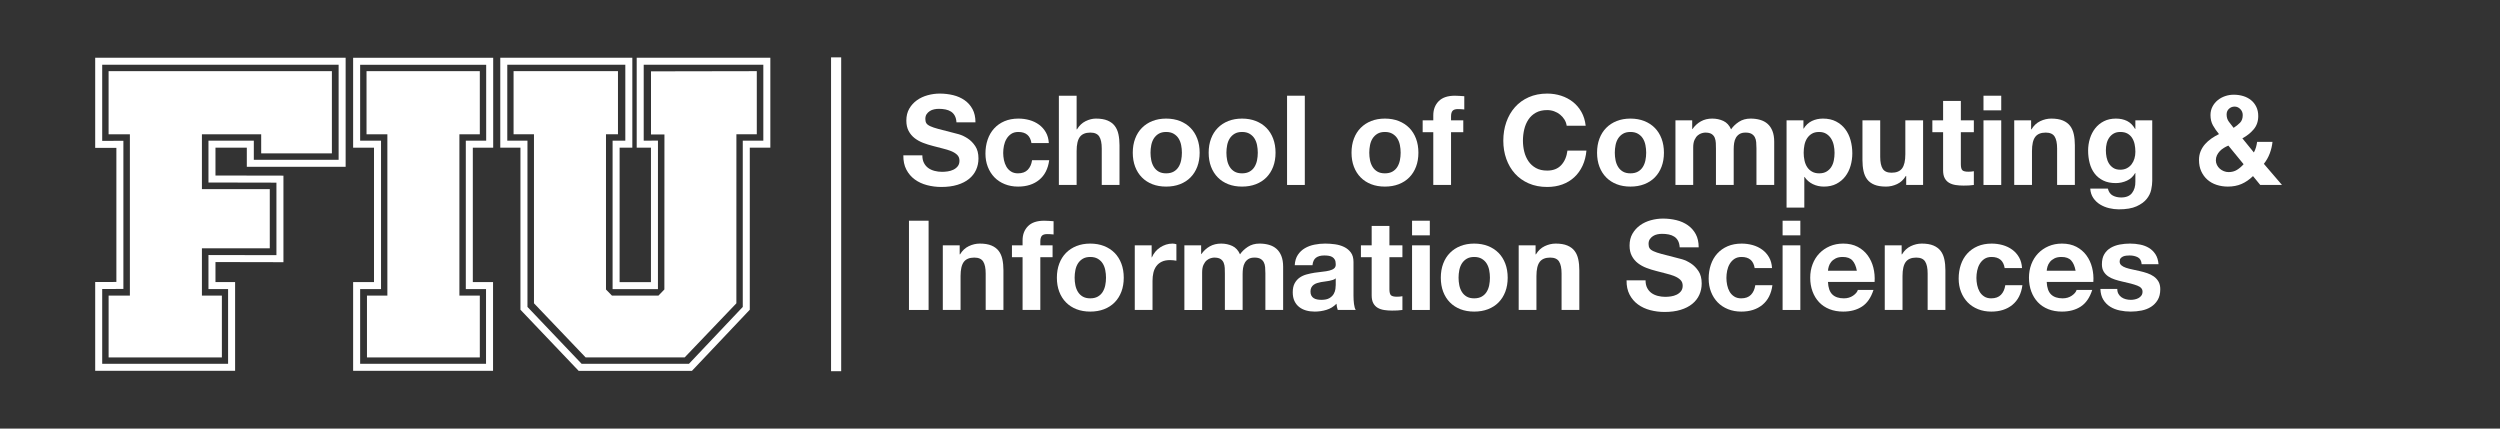 <?xml version="1.0" encoding="utf-8"?>
<!-- Generator: Adobe Illustrator 19.1.1, SVG Export Plug-In . SVG Version: 6.00 Build 0)  -->
<svg version="1.0" id="Layer_1" xmlns="http://www.w3.org/2000/svg" xmlns:xlink="http://www.w3.org/1999/xlink" x="0px" y="0px"
	 viewBox="0 0 560 96" style="enable-background:new 0 0 560 96;" xml:space="preserve">
<rect x="0" y="0" width="560" height="96" fill="#333333" stroke="none"/>
<style type="text/css">
	.st0{fill:#FFFFFF;}
</style>
<polygon class="st0" points="186.155,83.15 186.155,12.85 188.426,12.85 188.426,83.15 186.155,83.15 "/>
<polygon class="st0" points="24.325,30.082 29.094,30.082 29.094,66.215 24.329,66.215 24.329,80.064 49.7,80.064 49.7,66.215 
	45.229,66.215 45.229,55.619 60.43,55.619 60.43,42.365 45.229,42.365 45.229,30.082 58.507,30.082 58.507,34.355 74.343,34.355 
	74.343,15.938 24.325,15.938 "/>
<polygon class="st0" points="107.477,15.938 82.102,15.938 82.102,30.082 86.772,30.082 86.772,66.215 82.202,66.215 82.202,80.064 
	107.477,80.064 107.477,66.215 102.905,66.215 102.905,30.082 107.477,30.082 "/>
<polygon class="st0" points="145.823,30.125 148.835,30.125 148.819,64.85 148.813,64.844 147.487,66.221 147.483,66.215 
	137.077,66.215 135.741,64.848 135.741,30.082 138.426,30.082 138.426,15.938 115.04,15.938 115.04,30.082 119.61,30.082 
	119.612,67.939 131.184,80.064 153.36,80.064 164.948,67.939 164.954,30.082 169.522,30.082 169.522,15.938 145.823,15.981 "/>
<g>
	<path class="st0" d="M52.663,83.064h-31.34V63.174l4.746-0.016V33.117l-4.746,0.002V12.936h56.1v24.433H55.286v-4.293h-7.02v6.238
		l15.225,0.029V58.73l-15.225-0.031v4.484h4.397V83.064z M22.893,81.494h28.199v-16.74h-4.396v-7.627l15.225,0.029V40.912
		l-15.225-0.031v-9.375h10.16v4.293h18.996V14.506H22.893v17.043l4.746-0.004v33.178l-4.746,0.016V81.494z"/>
</g>
<g>
	<path class="st0" d="M110.442,83.061h-31.34V63.186h4.676V33.082h-4.676V12.941h31.373v20.141h-4.564v30.104h4.531V83.061z
		 M80.673,81.49h28.199V64.756h-4.531V31.512h4.564v-17H80.673v17h4.676v33.244h-4.676V81.49z"/>
</g>
<g>
	<path class="st0" d="M154.997,83.068h-25.381l-13.035-13.689V33.073h-4.519V12.933h29.58v20.144h-2.85v30.115h7.018l0.004-30.119
		l-3.193,0.006V12.936l29.936-0.003v20.141h-4.605v36.304L154.997,83.068z M130.29,81.498h24.031l12.059-12.746V31.503h4.605v-17
		l-26.795,0.003v17l3.193-0.006l-0.004,33.262h-10.158V31.506h2.85V14.503h-26.439v17h4.52V68.75L130.29,81.498z"/>
</g>
<g>
	<path class="st0" d="M206.969,36.503c0.242,0.467,0.564,0.845,0.966,1.134c0.401,0.29,0.873,0.504,1.414,0.644
		s1.101,0.21,1.68,0.21c0.392,0,0.812-0.032,1.26-0.098c0.448-0.065,0.868-0.191,1.26-0.378c0.392-0.187,0.718-0.443,0.98-0.77
		c0.261-0.326,0.392-0.742,0.392-1.246c0-0.541-0.173-0.98-0.518-1.316c-0.346-0.336-0.798-0.616-1.358-0.84
		s-1.195-0.42-1.904-0.588c-0.709-0.168-1.428-0.354-2.156-0.56c-0.747-0.187-1.475-0.416-2.184-0.686
		c-0.709-0.271-1.344-0.621-1.904-1.05c-0.56-0.429-1.013-0.966-1.358-1.61s-0.518-1.423-0.518-2.338
		c0-1.026,0.219-1.918,0.658-2.674c0.438-0.756,1.012-1.386,1.722-1.89c0.709-0.504,1.512-0.877,2.408-1.12
		c0.896-0.242,1.792-0.364,2.688-0.364c1.045,0,2.048,0.117,3.01,0.35c0.961,0.234,1.815,0.612,2.562,1.134
		c0.746,0.522,1.339,1.19,1.778,2.002c0.438,0.812,0.658,1.797,0.658,2.954h-4.256c-0.038-0.597-0.164-1.092-0.378-1.484
		c-0.215-0.392-0.5-0.7-0.854-0.924s-0.761-0.382-1.218-0.476c-0.458-0.093-0.957-0.14-1.498-0.14c-0.355,0-0.709,0.038-1.064,0.112
		c-0.355,0.075-0.677,0.206-0.966,0.392c-0.29,0.187-0.528,0.42-0.714,0.7c-0.187,0.28-0.28,0.635-0.28,1.064
		c0,0.392,0.074,0.71,0.224,0.952c0.149,0.243,0.443,0.467,0.882,0.672c0.438,0.206,1.045,0.411,1.82,0.616
		c0.774,0.206,1.787,0.467,3.038,0.784c0.373,0.075,0.891,0.21,1.554,0.406c0.662,0.196,1.32,0.509,1.974,0.938
		c0.653,0.43,1.218,1.003,1.694,1.722s0.714,1.638,0.714,2.758c0,0.915-0.178,1.764-0.532,2.548
		c-0.354,0.784-0.882,1.461-1.582,2.03c-0.7,0.569-1.568,1.013-2.604,1.33c-1.036,0.317-2.236,0.476-3.598,0.476
		c-1.102,0-2.17-0.136-3.206-0.406s-1.951-0.695-2.744-1.274s-1.423-1.316-1.89-2.212c-0.467-0.896-0.691-1.96-0.672-3.192h4.256
		C206.605,35.468,206.726,36.037,206.969,36.503z"/>
	<path class="st0" d="M228.105,29.56c-0.635,0-1.167,0.145-1.596,0.434c-0.43,0.29-0.78,0.663-1.05,1.12
		c-0.271,0.458-0.462,0.961-0.574,1.512c-0.112,0.551-0.168,1.097-0.168,1.638c0,0.523,0.056,1.055,0.168,1.596
		s0.294,1.031,0.546,1.47c0.252,0.439,0.592,0.798,1.022,1.078c0.429,0.28,0.952,0.42,1.568,0.42c0.952,0,1.684-0.266,2.198-0.798
		c0.513-0.532,0.835-1.246,0.966-2.142h3.836c-0.262,1.923-1.008,3.388-2.24,4.396s-2.81,1.512-4.732,1.512
		c-1.083,0-2.077-0.182-2.982-0.546c-0.906-0.364-1.676-0.872-2.31-1.526c-0.635-0.653-1.13-1.432-1.484-2.338
		c-0.355-0.905-0.532-1.899-0.532-2.982c0-1.12,0.163-2.161,0.49-3.122c0.326-0.961,0.807-1.792,1.442-2.492
		c0.634-0.7,1.409-1.246,2.324-1.638c0.915-0.392,1.96-0.588,3.136-0.588c0.858,0,1.684,0.112,2.478,0.336
		c0.793,0.224,1.502,0.565,2.128,1.022c0.625,0.458,1.134,1.026,1.526,1.708c0.392,0.681,0.616,1.489,0.672,2.422h-3.892
		C230.783,30.391,229.803,29.56,228.105,29.56z"/>
	<path class="st0" d="M241.164,21.439v7.532h0.084c0.504-0.84,1.148-1.451,1.932-1.834c0.784-0.382,1.549-0.574,2.296-0.574
		c1.064,0,1.937,0.145,2.618,0.434c0.681,0.29,1.218,0.691,1.61,1.204c0.392,0.514,0.667,1.139,0.826,1.876
		c0.158,0.738,0.238,1.554,0.238,2.45v8.904h-3.976v-8.176c0-1.195-0.187-2.086-0.56-2.674c-0.374-0.588-1.036-0.882-1.988-0.882
		c-1.083,0-1.867,0.322-2.352,0.966s-0.728,1.704-0.728,3.178v7.588h-3.976V21.439H241.164z"/>
	<path class="st0" d="M254.273,31.058c0.354-0.942,0.857-1.745,1.512-2.408c0.652-0.662,1.437-1.176,2.352-1.54
		c0.914-0.364,1.941-0.546,3.08-0.546s2.17,0.182,3.094,0.546c0.924,0.364,1.713,0.877,2.367,1.54
		c0.652,0.663,1.156,1.466,1.512,2.408c0.354,0.943,0.531,1.993,0.531,3.15c0,1.158-0.178,2.203-0.531,3.136
		c-0.355,0.934-0.859,1.731-1.512,2.394c-0.654,0.663-1.443,1.171-2.367,1.526s-1.955,0.532-3.094,0.532s-2.166-0.177-3.08-0.532
		s-1.699-0.863-2.352-1.526c-0.654-0.663-1.158-1.46-1.512-2.394c-0.355-0.933-0.532-1.979-0.532-3.136
		C253.74,33.05,253.918,32,254.273,31.058z M257.884,35.902c0.113,0.551,0.303,1.045,0.574,1.484s0.631,0.789,1.078,1.05
		c0.447,0.262,1.008,0.392,1.68,0.392s1.236-0.13,1.695-0.392c0.457-0.261,0.82-0.611,1.092-1.05
		c0.27-0.438,0.461-0.933,0.574-1.484c0.111-0.551,0.168-1.115,0.168-1.694c0-0.578-0.057-1.148-0.168-1.708
		c-0.113-0.56-0.305-1.054-0.574-1.484c-0.271-0.429-0.635-0.779-1.092-1.05c-0.459-0.271-1.023-0.406-1.695-0.406
		s-1.232,0.136-1.68,0.406s-0.807,0.621-1.078,1.05c-0.271,0.43-0.461,0.924-0.574,1.484c-0.111,0.56-0.168,1.13-0.168,1.708
		C257.716,34.787,257.773,35.351,257.884,35.902z"/>
	<path class="st0" d="M271.273,31.058c0.354-0.942,0.858-1.745,1.513-2.408c0.652-0.662,1.437-1.176,2.352-1.54
		c0.914-0.364,1.941-0.546,3.08-0.546s2.17,0.182,3.094,0.546c0.924,0.364,1.713,0.877,2.366,1.54
		c0.653,0.663,1.157,1.466,1.512,2.408c0.354,0.943,0.532,1.993,0.532,3.15c0,1.158-0.178,2.203-0.532,3.136
		c-0.354,0.934-0.858,1.731-1.512,2.394s-1.442,1.171-2.366,1.526s-1.955,0.532-3.094,0.532s-2.166-0.177-3.08-0.532
		c-0.915-0.354-1.699-0.863-2.352-1.526c-0.654-0.663-1.158-1.46-1.513-2.394c-0.354-0.933-0.531-1.979-0.531-3.136
		C270.741,33.05,270.918,32,271.273,31.058z M274.885,35.902c0.112,0.551,0.303,1.045,0.574,1.484
		c0.271,0.438,0.63,0.789,1.078,1.05c0.447,0.262,1.008,0.392,1.68,0.392s1.236-0.13,1.694-0.392
		c0.457-0.261,0.821-0.611,1.092-1.05s0.462-0.933,0.574-1.484c0.111-0.551,0.168-1.115,0.168-1.694
		c0-0.578-0.057-1.148-0.168-1.708c-0.112-0.56-0.304-1.054-0.574-1.484c-0.271-0.429-0.635-0.779-1.092-1.05
		c-0.458-0.271-1.022-0.406-1.694-0.406s-1.232,0.136-1.68,0.406c-0.448,0.271-0.808,0.621-1.078,1.05
		c-0.271,0.43-0.462,0.924-0.574,1.484c-0.112,0.56-0.168,1.13-0.168,1.708C274.717,34.787,274.773,35.351,274.885,35.902z"/>
	<path class="st0" d="M292.277,21.439v19.992h-3.976V21.439H292.277z"/>
	<path class="st0" d="M303.273,31.058c0.354-0.942,0.858-1.745,1.513-2.408c0.652-0.662,1.437-1.176,2.352-1.54
		c0.914-0.364,1.941-0.546,3.08-0.546s2.17,0.182,3.094,0.546c0.924,0.364,1.713,0.877,2.366,1.54
		c0.653,0.663,1.157,1.466,1.512,2.408c0.354,0.943,0.532,1.993,0.532,3.15c0,1.158-0.178,2.203-0.532,3.136
		c-0.354,0.934-0.858,1.731-1.512,2.394s-1.442,1.171-2.366,1.526s-1.955,0.532-3.094,0.532s-2.166-0.177-3.08-0.532
		c-0.915-0.354-1.699-0.863-2.352-1.526c-0.654-0.663-1.158-1.46-1.513-2.394c-0.354-0.933-0.531-1.979-0.531-3.136
		C302.741,33.05,302.918,32,303.273,31.058z M306.885,35.902c0.112,0.551,0.303,1.045,0.574,1.484
		c0.271,0.438,0.63,0.789,1.078,1.05c0.447,0.262,1.008,0.392,1.68,0.392s1.236-0.13,1.694-0.392
		c0.457-0.261,0.821-0.611,1.092-1.05s0.462-0.933,0.574-1.484c0.111-0.551,0.168-1.115,0.168-1.694
		c0-0.578-0.057-1.148-0.168-1.708c-0.112-0.56-0.304-1.054-0.574-1.484c-0.271-0.429-0.635-0.779-1.092-1.05
		c-0.458-0.271-1.022-0.406-1.694-0.406s-1.232,0.136-1.68,0.406c-0.448,0.271-0.808,0.621-1.078,1.05
		c-0.271,0.43-0.462,0.924-0.574,1.484c-0.112,0.56-0.168,1.13-0.168,1.708C306.717,34.787,306.773,35.351,306.885,35.902z"/>
	<path class="st0" d="M318.677,29.616v-2.66h2.38v-1.12c0-1.288,0.401-2.342,1.204-3.164s2.016-1.232,3.64-1.232
		c0.354,0,0.71,0.014,1.064,0.042c0.354,0.028,0.7,0.052,1.036,0.07v2.968c-0.467-0.056-0.952-0.084-1.456-0.084
		c-0.542,0-0.929,0.126-1.162,0.378s-0.35,0.677-0.35,1.274v0.868h2.743v2.66h-2.743v11.816h-3.977V29.616H318.677z"/>
	<path class="st0" d="M350.433,26.773c-0.262-0.42-0.588-0.788-0.979-1.106c-0.393-0.317-0.836-0.564-1.33-0.742
		c-0.495-0.177-1.013-0.266-1.555-0.266c-0.989,0-1.829,0.191-2.52,0.574c-0.69,0.383-1.251,0.896-1.68,1.54
		c-0.43,0.644-0.742,1.377-0.938,2.198c-0.196,0.822-0.294,1.671-0.294,2.548c0,0.84,0.098,1.657,0.294,2.45
		s0.509,1.507,0.938,2.142c0.429,0.635,0.989,1.144,1.68,1.526c0.69,0.383,1.53,0.574,2.52,0.574c1.345,0,2.395-0.41,3.15-1.232
		c0.756-0.821,1.218-1.904,1.386-3.248h4.256c-0.111,1.251-0.401,2.38-0.867,3.388c-0.467,1.008-1.083,1.867-1.849,2.576
		s-1.661,1.25-2.688,1.624c-1.027,0.373-2.156,0.56-3.389,0.56c-1.53,0-2.907-0.266-4.13-0.798
		c-1.223-0.532-2.254-1.264-3.094-2.198c-0.84-0.933-1.484-2.03-1.932-3.29c-0.448-1.26-0.672-2.618-0.672-4.074
		c0-1.493,0.224-2.879,0.672-4.158c0.447-1.278,1.092-2.394,1.932-3.346s1.871-1.698,3.094-2.24s2.6-0.812,4.13-0.812
		c1.102,0,2.143,0.159,3.122,0.476c0.98,0.318,1.857,0.78,2.633,1.386c0.773,0.607,1.413,1.358,1.918,2.254
		c0.504,0.896,0.82,1.923,0.951,3.08h-4.256C350.863,27.656,350.695,27.194,350.433,26.773z"/>
	<path class="st0" d="M358.273,31.058c0.354-0.942,0.858-1.745,1.513-2.408c0.652-0.662,1.437-1.176,2.352-1.54
		c0.914-0.364,1.941-0.546,3.08-0.546s2.17,0.182,3.094,0.546c0.924,0.364,1.713,0.877,2.366,1.54
		c0.653,0.663,1.157,1.466,1.512,2.408c0.354,0.943,0.532,1.993,0.532,3.15c0,1.158-0.178,2.203-0.532,3.136
		c-0.354,0.934-0.858,1.731-1.512,2.394s-1.442,1.171-2.366,1.526s-1.955,0.532-3.094,0.532s-2.166-0.177-3.08-0.532
		c-0.915-0.354-1.699-0.863-2.352-1.526c-0.654-0.663-1.158-1.46-1.513-2.394c-0.354-0.933-0.531-1.979-0.531-3.136
		C357.741,33.05,357.918,32,358.273,31.058z M361.885,35.902c0.112,0.551,0.303,1.045,0.574,1.484
		c0.271,0.438,0.63,0.789,1.078,1.05c0.447,0.262,1.008,0.392,1.68,0.392s1.236-0.13,1.694-0.392
		c0.457-0.261,0.821-0.611,1.092-1.05s0.462-0.933,0.574-1.484c0.111-0.551,0.168-1.115,0.168-1.694
		c0-0.578-0.057-1.148-0.168-1.708c-0.112-0.56-0.304-1.054-0.574-1.484c-0.271-0.429-0.635-0.779-1.092-1.05
		c-0.458-0.271-1.022-0.406-1.694-0.406s-1.232,0.136-1.68,0.406c-0.448,0.271-0.808,0.621-1.078,1.05
		c-0.271,0.43-0.462,0.924-0.574,1.484c-0.112,0.56-0.168,1.13-0.168,1.708C361.717,34.787,361.773,35.351,361.885,35.902z"/>
	<path class="st0" d="M379.053,26.956v1.96h0.056c0.522-0.746,1.152-1.325,1.891-1.736c0.737-0.411,1.582-0.616,2.534-0.616
		c0.914,0,1.75,0.178,2.506,0.532c0.756,0.355,1.33,0.98,1.722,1.876c0.43-0.634,1.013-1.194,1.75-1.68
		c0.737-0.485,1.61-0.728,2.618-0.728c0.765,0,1.475,0.094,2.128,0.28s1.213,0.485,1.68,0.896s0.831,0.948,1.092,1.61
		c0.262,0.663,0.393,1.461,0.393,2.394v9.688h-3.977v-8.204c0-0.485-0.019-0.942-0.056-1.372c-0.037-0.429-0.14-0.802-0.308-1.12
		s-0.416-0.569-0.742-0.756c-0.327-0.186-0.771-0.28-1.33-0.28s-1.013,0.107-1.358,0.322c-0.346,0.215-0.615,0.495-0.812,0.84
		s-0.327,0.737-0.393,1.176c-0.065,0.439-0.098,0.882-0.098,1.33v8.064h-3.976v-8.12c0-0.429-0.01-0.854-0.028-1.274
		c-0.019-0.42-0.098-0.807-0.238-1.162c-0.14-0.354-0.373-0.639-0.699-0.854c-0.327-0.214-0.808-0.322-1.442-0.322
		c-0.187,0-0.435,0.042-0.742,0.126s-0.606,0.243-0.896,0.476c-0.29,0.233-0.537,0.569-0.742,1.008
		c-0.206,0.439-0.309,1.013-0.309,1.722v8.4h-3.976V26.956H379.053z"/>
	<path class="st0" d="M403.969,26.956v1.848h0.056c0.485-0.784,1.102-1.353,1.849-1.708c0.746-0.354,1.567-0.532,2.464-0.532
		c1.139,0,2.118,0.215,2.939,0.644c0.821,0.43,1.503,0.999,2.044,1.708c0.542,0.71,0.942,1.536,1.204,2.478
		c0.262,0.943,0.393,1.928,0.393,2.954c0,0.971-0.131,1.904-0.393,2.8s-0.657,1.69-1.189,2.38s-1.195,1.241-1.988,1.652
		c-0.794,0.41-1.722,0.616-2.786,0.616c-0.896,0-1.722-0.182-2.478-0.546c-0.756-0.364-1.377-0.9-1.862-1.61h-0.056v6.86h-3.977
		V26.956H403.969z M409.135,38.436c0.438-0.261,0.793-0.602,1.064-1.022c0.27-0.42,0.462-0.91,0.573-1.47
		c0.112-0.56,0.168-1.129,0.168-1.708s-0.061-1.148-0.182-1.708c-0.122-0.56-0.322-1.06-0.602-1.498
		c-0.28-0.438-0.64-0.793-1.078-1.064c-0.439-0.271-0.976-0.406-1.61-0.406c-0.653,0-1.199,0.136-1.638,0.406
		c-0.439,0.271-0.794,0.621-1.064,1.05c-0.271,0.43-0.462,0.924-0.574,1.484c-0.111,0.56-0.168,1.139-0.168,1.736
		c0,0.579,0.061,1.148,0.183,1.708c0.121,0.56,0.317,1.05,0.588,1.47s0.63,0.761,1.078,1.022c0.447,0.262,0.989,0.392,1.624,0.392
		C408.151,38.828,408.697,38.697,409.135,38.436z"/>
	<path class="st0" d="M426.989,41.432v-2.016h-0.084c-0.504,0.84-1.157,1.447-1.96,1.82c-0.803,0.373-1.624,0.56-2.464,0.56
		c-1.063,0-1.937-0.14-2.618-0.42c-0.682-0.28-1.218-0.676-1.609-1.19c-0.393-0.513-0.668-1.138-0.826-1.876
		c-0.159-0.737-0.238-1.554-0.238-2.45v-8.904h3.977v8.176c0,1.195,0.187,2.086,0.56,2.674s1.036,0.882,1.988,0.882
		c1.082,0,1.866-0.322,2.352-0.966s0.729-1.703,0.729-3.178v-7.588h3.976v14.476H426.989z"/>
	<path class="st0" d="M442.141,26.956v2.66h-2.912v7.168c0,0.672,0.112,1.12,0.336,1.344c0.225,0.224,0.672,0.336,1.345,0.336
		c0.224,0,0.438-0.009,0.644-0.028c0.205-0.018,0.401-0.046,0.588-0.084v3.08c-0.336,0.056-0.71,0.093-1.12,0.112
		s-0.812,0.028-1.204,0.028c-0.615,0-1.199-0.042-1.75-0.126s-1.036-0.248-1.456-0.49c-0.42-0.242-0.751-0.588-0.993-1.036
		c-0.243-0.448-0.364-1.036-0.364-1.764v-8.54h-2.408v-2.66h2.408v-4.34h3.976v4.34H442.141z"/>
	<path class="st0" d="M444.301,24.716v-3.276h3.976v3.276H444.301z M448.277,26.956v14.476h-3.976V26.956H448.277z"/>
	<path class="st0" d="M454.969,26.956v2.016h0.084c0.504-0.84,1.157-1.451,1.96-1.834c0.803-0.382,1.624-0.574,2.464-0.574
		c1.064,0,1.937,0.145,2.618,0.434c0.682,0.29,1.218,0.691,1.61,1.204c0.392,0.514,0.667,1.139,0.825,1.876
		c0.159,0.738,0.238,1.554,0.238,2.45v8.904h-3.976v-8.176c0-1.195-0.188-2.086-0.561-2.674s-1.036-0.882-1.987-0.882
		c-1.083,0-1.867,0.322-2.353,0.966s-0.728,1.704-0.728,3.178v7.588h-3.977V26.956H454.969z"/>
	<path class="st0" d="M481.867,42.496c-0.159,0.747-0.5,1.442-1.022,2.086c-0.522,0.644-1.278,1.189-2.268,1.638
		c-0.99,0.448-2.315,0.672-3.977,0.672c-0.709,0-1.433-0.089-2.17-0.266c-0.737-0.178-1.409-0.453-2.016-0.826
		c-0.607-0.374-1.111-0.854-1.513-1.442s-0.63-1.293-0.686-2.114h3.948c0.187,0.747,0.55,1.264,1.092,1.554
		c0.541,0.289,1.166,0.434,1.876,0.434c1.12,0,1.937-0.336,2.45-1.008c0.513-0.672,0.76-1.521,0.742-2.548v-1.904h-0.057
		c-0.43,0.766-1.041,1.33-1.834,1.694c-0.793,0.364-1.629,0.546-2.506,0.546c-1.083,0-2.016-0.191-2.8-0.574
		c-0.784-0.382-1.428-0.905-1.933-1.568c-0.504-0.663-0.872-1.437-1.105-2.324c-0.233-0.886-0.35-1.824-0.35-2.814
		c0-0.933,0.135-1.834,0.405-2.702c0.271-0.868,0.667-1.633,1.19-2.296c0.522-0.662,1.171-1.19,1.946-1.582
		c0.774-0.392,1.666-0.588,2.674-0.588c0.952,0,1.787,0.178,2.506,0.532c0.718,0.355,1.32,0.952,1.806,1.792h0.057v-1.932h3.779
		v13.552C482.105,41.086,482.026,41.749,481.867,42.496z M476.421,37.68c0.429-0.224,0.784-0.522,1.063-0.896
		c0.28-0.373,0.49-0.798,0.631-1.274c0.14-0.476,0.21-0.975,0.21-1.498c0-0.597-0.057-1.162-0.168-1.694
		c-0.112-0.532-0.299-1.003-0.561-1.414s-0.606-0.737-1.036-0.98s-0.971-0.364-1.624-0.364c-0.56,0-1.041,0.112-1.441,0.336
		c-0.402,0.224-0.738,0.528-1.009,0.91c-0.271,0.383-0.467,0.822-0.588,1.316c-0.121,0.495-0.182,1.013-0.182,1.554
		c0,0.522,0.051,1.041,0.154,1.554c0.102,0.514,0.279,0.976,0.531,1.386s0.584,0.747,0.994,1.008
		c0.411,0.262,0.924,0.392,1.54,0.392C475.497,38.016,475.991,37.904,476.421,37.68z"/>
	<path class="st0" d="M502.107,41.208c-0.905,0.392-1.928,0.588-3.065,0.588c-0.896,0-1.741-0.13-2.534-0.392
		c-0.794-0.261-1.479-0.648-2.058-1.162c-0.579-0.513-1.036-1.139-1.372-1.876s-0.504-1.582-0.504-2.534
		c0-0.709,0.121-1.358,0.363-1.946s0.574-1.12,0.994-1.596c0.42-0.476,0.9-0.9,1.442-1.274c0.541-0.373,1.101-0.7,1.68-0.98
		c-0.542-0.653-0.994-1.306-1.358-1.96c-0.363-0.653-0.546-1.418-0.546-2.296c0-0.69,0.145-1.316,0.435-1.876
		c0.289-0.56,0.676-1.041,1.162-1.442c0.484-0.401,1.04-0.709,1.666-0.924c0.625-0.214,1.273-0.322,1.945-0.322
		c0.766,0,1.479,0.103,2.143,0.308c0.662,0.206,1.241,0.509,1.735,0.91c0.495,0.402,0.887,0.901,1.177,1.498
		c0.289,0.598,0.434,1.288,0.434,2.072c0,1.176-0.341,2.166-1.021,2.968c-0.682,0.803-1.526,1.475-2.534,2.016l2.576,3.164
		c0.205-0.374,0.363-0.761,0.476-1.162s0.196-0.807,0.252-1.218h3.444c-0.094,0.896-0.299,1.764-0.616,2.604
		c-0.317,0.84-0.756,1.615-1.316,2.324l4.061,4.732h-4.872l-1.624-1.988C503.866,40.228,503.012,40.815,502.107,41.208z
		 M498.117,33.144c-0.337,0.206-0.635,0.448-0.896,0.728c-0.262,0.28-0.472,0.588-0.63,0.924c-0.159,0.336-0.238,0.71-0.238,1.12
		c0,0.355,0.079,0.696,0.238,1.022c0.158,0.327,0.368,0.607,0.63,0.84s0.564,0.42,0.91,0.56c0.345,0.14,0.704,0.21,1.078,0.21
		c0.709,0,1.33-0.164,1.861-0.49c0.532-0.326,1.031-0.751,1.498-1.274l-3.416-4.172C498.798,32.761,498.453,32.938,498.117,33.144z
		 M501.827,24.436c-0.364-0.373-0.789-0.56-1.274-0.56s-0.905,0.164-1.26,0.49c-0.355,0.327-0.532,0.751-0.532,1.274
		c0,0.635,0.168,1.176,0.504,1.624c0.336,0.448,0.69,0.906,1.064,1.372c0.56-0.354,1.04-0.737,1.441-1.148s0.603-0.98,0.603-1.708
		C502.373,25.257,502.191,24.809,501.827,24.436z"/>
	<path class="st0" d="M208.005,49.439v19.992h-4.396V49.439H208.005z"/>
	<path class="st0" d="M214.969,54.956v2.016h0.084c0.504-0.84,1.157-1.451,1.96-1.834c0.802-0.383,1.624-0.574,2.464-0.574
		c1.064,0,1.937,0.145,2.618,0.435c0.681,0.289,1.218,0.69,1.61,1.203c0.392,0.514,0.667,1.14,0.826,1.877
		c0.158,0.737,0.238,1.554,0.238,2.449v8.904h-3.976v-8.176c0-1.194-0.187-2.086-0.56-2.674c-0.374-0.589-1.036-0.883-1.988-0.883
		c-1.083,0-1.867,0.322-2.352,0.967c-0.485,0.644-0.728,1.703-0.728,3.178v7.588h-3.976V54.956H214.969z"/>
	<path class="st0" d="M226.677,57.615v-2.659h2.38v-1.12c0-1.288,0.401-2.343,1.204-3.164c0.802-0.821,2.016-1.232,3.64-1.232
		c0.354,0,0.709,0.015,1.064,0.042c0.354,0.028,0.7,0.052,1.036,0.07v2.968c-0.467-0.056-0.952-0.084-1.456-0.084
		c-0.542,0-0.929,0.126-1.162,0.378c-0.234,0.252-0.35,0.677-0.35,1.274v0.868h2.744v2.659h-2.744v11.816h-3.976V57.615H226.677z"/>
	<path class="st0" d="M237.273,59.058c0.354-0.942,0.858-1.745,1.512-2.408c0.653-0.662,1.438-1.176,2.352-1.54
		c0.915-0.363,1.941-0.546,3.08-0.546c1.138,0,2.17,0.183,3.094,0.546c0.924,0.364,1.712,0.878,2.366,1.54
		c0.653,0.663,1.157,1.466,1.512,2.408c0.354,0.942,0.532,1.993,0.532,3.15s-0.178,2.202-0.532,3.136
		c-0.355,0.934-0.859,1.731-1.512,2.394c-0.654,0.663-1.442,1.172-2.366,1.526c-0.924,0.354-1.956,0.532-3.094,0.532
		c-1.139,0-2.166-0.178-3.08-0.532s-1.699-0.863-2.352-1.526c-0.653-0.662-1.158-1.46-1.512-2.394
		c-0.355-0.934-0.532-1.979-0.532-3.136S236.918,60,237.273,59.058z M240.885,63.901c0.112,0.551,0.303,1.046,0.574,1.484
		c0.27,0.438,0.63,0.789,1.078,1.05c0.448,0.262,1.008,0.393,1.68,0.393s1.236-0.131,1.694-0.393
		c0.458-0.261,0.821-0.611,1.092-1.05c0.27-0.438,0.462-0.934,0.574-1.484c0.112-0.55,0.168-1.115,0.168-1.693
		c0-0.579-0.056-1.148-0.168-1.708c-0.112-0.561-0.304-1.055-0.574-1.484c-0.271-0.429-0.635-0.779-1.092-1.05
		s-1.022-0.406-1.694-0.406s-1.232,0.136-1.68,0.406c-0.448,0.271-0.808,0.621-1.078,1.05c-0.271,0.43-0.462,0.924-0.574,1.484
		c-0.112,0.56-0.168,1.129-0.168,1.708C240.717,62.786,240.773,63.352,240.885,63.901z"/>
	<path class="st0" d="M257.968,54.956v2.688h0.057c0.186-0.448,0.438-0.863,0.756-1.246c0.316-0.382,0.682-0.709,1.092-0.979
		s0.85-0.48,1.316-0.63s0.951-0.225,1.455-0.225c0.262,0,0.551,0.047,0.869,0.141v3.695c-0.188-0.037-0.412-0.069-0.672-0.098
		c-0.262-0.028-0.514-0.042-0.756-0.042c-0.729,0-1.344,0.121-1.85,0.364c-0.504,0.242-0.908,0.573-1.217,0.993
		c-0.309,0.421-0.527,0.91-0.658,1.471c-0.131,0.56-0.195,1.167-0.195,1.819v6.524h-3.977V54.956H257.968z"/>
	<path class="st0" d="M269.053,54.956v1.96h0.056c0.522-0.747,1.152-1.325,1.891-1.736c0.737-0.41,1.582-0.616,2.534-0.616
		c0.914,0,1.75,0.178,2.506,0.532s1.33,0.979,1.722,1.876c0.43-0.635,1.013-1.194,1.75-1.68s1.61-0.729,2.618-0.729
		c0.765,0,1.475,0.094,2.128,0.28s1.213,0.485,1.68,0.896c0.467,0.411,0.831,0.948,1.092,1.61c0.262,0.663,0.393,1.461,0.393,2.394
		v9.688h-3.977v-8.204c0-0.485-0.019-0.942-0.056-1.372c-0.037-0.429-0.14-0.802-0.308-1.12c-0.168-0.317-0.416-0.569-0.742-0.756
		c-0.327-0.187-0.771-0.28-1.33-0.28s-1.013,0.108-1.358,0.322c-0.346,0.215-0.615,0.495-0.812,0.84
		c-0.196,0.346-0.327,0.738-0.393,1.177s-0.098,0.882-0.098,1.329v8.064h-3.976v-8.12c0-0.429-0.01-0.854-0.028-1.273
		c-0.019-0.421-0.098-0.808-0.238-1.162c-0.14-0.354-0.373-0.64-0.699-0.854c-0.327-0.214-0.808-0.322-1.442-0.322
		c-0.187,0-0.435,0.042-0.742,0.126s-0.606,0.243-0.896,0.477c-0.29,0.233-0.537,0.569-0.742,1.008
		c-0.206,0.438-0.309,1.013-0.309,1.722v8.4h-3.976V54.956H269.053z"/>
	<path class="st0" d="M290.721,57.084c0.41-0.616,0.934-1.11,1.568-1.484c0.634-0.373,1.348-0.639,2.142-0.798
		c0.793-0.158,1.591-0.238,2.395-0.238c0.728,0,1.465,0.052,2.212,0.154c0.746,0.103,1.428,0.304,2.044,0.602
		c0.615,0.299,1.12,0.714,1.512,1.246s0.588,1.237,0.588,2.114v7.532c0,0.653,0.037,1.278,0.112,1.876
		c0.074,0.598,0.205,1.045,0.392,1.344h-4.032c-0.074-0.224-0.135-0.452-0.182-0.686s-0.079-0.472-0.098-0.715
		c-0.635,0.654-1.382,1.111-2.24,1.372c-0.858,0.262-1.736,0.393-2.632,0.393c-0.691,0-1.335-0.084-1.933-0.252
		s-1.119-0.43-1.567-0.784s-0.798-0.803-1.05-1.344c-0.252-0.542-0.378-1.186-0.378-1.933c0-0.821,0.144-1.498,0.434-2.029
		c0.289-0.532,0.662-0.957,1.12-1.274c0.457-0.317,0.979-0.556,1.567-0.714c0.589-0.158,1.181-0.284,1.778-0.378
		s1.186-0.168,1.764-0.225c0.579-0.056,1.093-0.14,1.54-0.252c0.448-0.111,0.803-0.274,1.064-0.489
		c0.261-0.215,0.382-0.527,0.364-0.938c0-0.429-0.07-0.77-0.21-1.021c-0.141-0.253-0.327-0.448-0.561-0.589
		c-0.233-0.14-0.504-0.232-0.812-0.279c-0.309-0.047-0.64-0.07-0.994-0.07c-0.784,0-1.4,0.168-1.849,0.504
		c-0.447,0.336-0.709,0.896-0.783,1.68h-3.977C290.077,58.475,290.31,57.699,290.721,57.084z M298.575,62.697
		c-0.252,0.084-0.523,0.154-0.813,0.21c-0.29,0.057-0.593,0.104-0.91,0.141s-0.635,0.084-0.952,0.14
		c-0.299,0.056-0.593,0.131-0.882,0.225c-0.289,0.093-0.541,0.219-0.756,0.378c-0.215,0.158-0.388,0.359-0.518,0.602
		c-0.131,0.243-0.196,0.551-0.196,0.924c0,0.355,0.065,0.654,0.196,0.896c0.13,0.242,0.308,0.434,0.531,0.573
		c0.225,0.141,0.485,0.238,0.784,0.295c0.299,0.056,0.606,0.084,0.924,0.084c0.784,0,1.391-0.131,1.82-0.393
		c0.43-0.261,0.746-0.574,0.952-0.938c0.205-0.364,0.331-0.732,0.378-1.106c0.046-0.373,0.07-0.672,0.07-0.896v-1.484
		C299.037,62.497,298.827,62.613,298.575,62.697z"/>
	<path class="st0" d="M314.141,54.956v2.659h-2.912v7.168c0,0.673,0.112,1.12,0.336,1.345c0.225,0.224,0.672,0.336,1.345,0.336
		c0.224,0,0.438-0.01,0.644-0.028c0.205-0.019,0.401-0.046,0.588-0.084v3.08c-0.336,0.056-0.71,0.093-1.12,0.112
		c-0.41,0.019-0.812,0.027-1.204,0.027c-0.615,0-1.199-0.042-1.75-0.126s-1.036-0.247-1.456-0.489
		c-0.42-0.243-0.751-0.589-0.993-1.036c-0.243-0.448-0.364-1.036-0.364-1.765v-8.54h-2.408v-2.659h2.408v-4.341h3.976v4.341H314.141
		z"/>
	<path class="st0" d="M316.301,52.716v-3.276h3.976v3.276H316.301z M320.277,54.956v14.476h-3.976V54.956H320.277z"/>
	<path class="st0" d="M323.273,59.058c0.354-0.942,0.858-1.745,1.513-2.408c0.652-0.662,1.437-1.176,2.352-1.54
		c0.914-0.363,1.941-0.546,3.08-0.546s2.17,0.183,3.094,0.546c0.924,0.364,1.713,0.878,2.366,1.54
		c0.653,0.663,1.157,1.466,1.512,2.408s0.532,1.993,0.532,3.15s-0.178,2.202-0.532,3.136s-0.858,1.731-1.512,2.394
		c-0.653,0.663-1.442,1.172-2.366,1.526s-1.955,0.532-3.094,0.532s-2.166-0.178-3.08-0.532c-0.915-0.354-1.699-0.863-2.352-1.526
		c-0.654-0.662-1.158-1.46-1.513-2.394s-0.531-1.979-0.531-3.136S322.918,60,323.273,59.058z M326.885,63.901
		c0.112,0.551,0.303,1.046,0.574,1.484c0.271,0.438,0.63,0.789,1.078,1.05c0.447,0.262,1.008,0.393,1.68,0.393
		s1.236-0.131,1.694-0.393c0.457-0.261,0.821-0.611,1.092-1.05s0.462-0.934,0.574-1.484c0.111-0.55,0.168-1.115,0.168-1.693
		c0-0.579-0.057-1.148-0.168-1.708c-0.112-0.561-0.304-1.055-0.574-1.484c-0.271-0.429-0.635-0.779-1.092-1.05
		c-0.458-0.271-1.022-0.406-1.694-0.406s-1.232,0.136-1.68,0.406c-0.448,0.271-0.808,0.621-1.078,1.05
		c-0.271,0.43-0.462,0.924-0.574,1.484c-0.112,0.56-0.168,1.129-0.168,1.708C326.717,62.786,326.773,63.352,326.885,63.901z"/>
	<path class="st0" d="M343.969,54.956v2.016h0.084c0.504-0.84,1.157-1.451,1.96-1.834s1.624-0.574,2.464-0.574
		c1.064,0,1.937,0.145,2.618,0.435c0.682,0.289,1.218,0.69,1.61,1.203c0.392,0.514,0.667,1.14,0.825,1.877
		c0.159,0.737,0.238,1.554,0.238,2.449v8.904h-3.976v-8.176c0-1.194-0.188-2.086-0.561-2.674c-0.373-0.589-1.036-0.883-1.987-0.883
		c-1.083,0-1.867,0.322-2.353,0.967c-0.485,0.644-0.728,1.703-0.728,3.178v7.588h-3.977V54.956H343.969z"/>
	<path class="st0" d="M368.969,64.504c0.242,0.467,0.564,0.845,0.966,1.134c0.401,0.29,0.873,0.504,1.414,0.644
		c0.541,0.141,1.102,0.21,1.68,0.21c0.393,0,0.813-0.032,1.261-0.098c0.447-0.065,0.868-0.191,1.26-0.378s0.719-0.443,0.979-0.77
		c0.262-0.327,0.393-0.742,0.393-1.246c0-0.542-0.173-0.98-0.519-1.316c-0.345-0.336-0.798-0.616-1.357-0.84
		c-0.561-0.224-1.195-0.42-1.904-0.588c-0.71-0.168-1.428-0.354-2.156-0.561c-0.746-0.187-1.475-0.415-2.184-0.686
		c-0.71-0.271-1.344-0.62-1.904-1.05c-0.56-0.43-1.013-0.967-1.357-1.61c-0.346-0.644-0.519-1.423-0.519-2.338
		c0-1.026,0.22-1.918,0.658-2.674s1.013-1.387,1.722-1.891c0.71-0.504,1.513-0.877,2.408-1.119c0.896-0.243,1.792-0.364,2.688-0.364
		c1.045,0,2.048,0.116,3.01,0.35c0.961,0.233,1.815,0.611,2.562,1.134c0.747,0.523,1.34,1.19,1.778,2.002
		c0.438,0.813,0.658,1.797,0.658,2.954h-4.256c-0.038-0.597-0.164-1.092-0.378-1.483c-0.215-0.393-0.5-0.7-0.854-0.924
		c-0.354-0.225-0.761-0.383-1.218-0.477c-0.458-0.093-0.957-0.14-1.498-0.14c-0.354,0-0.71,0.037-1.064,0.111
		c-0.354,0.075-0.677,0.206-0.966,0.393s-0.527,0.42-0.714,0.7c-0.187,0.279-0.28,0.635-0.28,1.063c0,0.393,0.075,0.71,0.225,0.952
		c0.149,0.243,0.443,0.467,0.882,0.672c0.438,0.206,1.045,0.411,1.82,0.616c0.774,0.206,1.787,0.467,3.038,0.784
		c0.373,0.074,0.891,0.21,1.554,0.406c0.662,0.195,1.32,0.509,1.974,0.938c0.653,0.43,1.218,1.004,1.694,1.722
		c0.476,0.719,0.714,1.639,0.714,2.759c0,0.914-0.178,1.764-0.532,2.548s-0.882,1.461-1.582,2.029c-0.7,0.57-1.567,1.014-2.604,1.33
		c-1.036,0.317-2.236,0.477-3.599,0.477c-1.102,0-2.17-0.136-3.206-0.406c-1.035-0.271-1.95-0.695-2.743-1.274
		c-0.794-0.578-1.424-1.315-1.891-2.212c-0.467-0.896-0.69-1.96-0.672-3.191h4.256C368.605,63.468,368.726,64.037,368.969,64.504z"
		/>
	<path class="st0" d="M390.105,57.56c-0.635,0-1.167,0.145-1.596,0.434c-0.43,0.29-0.779,0.663-1.05,1.12
		c-0.271,0.458-0.462,0.962-0.574,1.513s-0.168,1.097-0.168,1.638c0,0.522,0.056,1.055,0.168,1.596
		c0.112,0.542,0.294,1.032,0.546,1.471s0.593,0.798,1.022,1.077c0.429,0.28,0.951,0.421,1.567,0.421
		c0.952,0,1.685-0.267,2.198-0.799c0.514-0.531,0.835-1.246,0.966-2.142h3.836c-0.262,1.923-1.008,3.388-2.24,4.396
		c-1.231,1.009-2.81,1.513-4.731,1.513c-1.083,0-2.077-0.183-2.982-0.546c-0.905-0.364-1.675-0.873-2.31-1.526
		s-1.13-1.433-1.484-2.338s-0.531-1.899-0.531-2.982c0-1.12,0.163-2.16,0.489-3.122c0.327-0.961,0.808-1.792,1.442-2.491
		c0.635-0.7,1.409-1.246,2.324-1.639c0.914-0.392,1.96-0.588,3.136-0.588c0.858,0,1.685,0.112,2.478,0.336
		c0.794,0.225,1.503,0.565,2.128,1.022c0.626,0.457,1.135,1.026,1.526,1.708c0.393,0.682,0.616,1.488,0.672,2.422h-3.892
		C392.783,58.391,391.803,57.56,390.105,57.56z"/>
	<path class="st0" d="M399.301,52.716v-3.276h3.976v3.276H399.301z M403.277,54.956v14.476h-3.976V54.956H403.277z"/>
	<path class="st0" d="M410.445,65.96c0.598,0.578,1.456,0.868,2.576,0.868c0.803,0,1.493-0.201,2.072-0.603
		c0.578-0.401,0.934-0.826,1.064-1.274h3.5c-0.561,1.736-1.419,2.979-2.576,3.725c-1.158,0.747-2.558,1.12-4.2,1.12
		c-1.139,0-2.166-0.183-3.08-0.546c-0.915-0.364-1.689-0.883-2.324-1.555s-1.125-1.474-1.47-2.407
		c-0.346-0.934-0.519-1.96-0.519-3.08c0-1.083,0.178-2.091,0.532-3.024s0.858-1.74,1.513-2.422c0.652-0.682,1.432-1.218,2.338-1.61
		c0.905-0.392,1.908-0.588,3.01-0.588c1.231,0,2.305,0.238,3.22,0.714c0.914,0.477,1.666,1.116,2.254,1.918
		c0.588,0.803,1.013,1.718,1.274,2.744c0.261,1.027,0.354,2.101,0.28,3.22h-10.444C409.521,64.447,409.847,65.381,410.445,65.96z
		 M414.939,58.344c-0.476-0.522-1.199-0.784-2.17-0.784c-0.635,0-1.162,0.107-1.582,0.322s-0.756,0.48-1.008,0.798
		s-0.43,0.653-0.532,1.008s-0.163,0.672-0.182,0.952h6.468C415.746,59.632,415.415,58.866,414.939,58.344z"/>
	<path class="st0" d="M425.969,54.956v2.016h0.084c0.504-0.84,1.157-1.451,1.96-1.834s1.624-0.574,2.464-0.574
		c1.064,0,1.937,0.145,2.618,0.435c0.682,0.289,1.218,0.69,1.61,1.203c0.392,0.514,0.667,1.14,0.825,1.877
		c0.159,0.737,0.238,1.554,0.238,2.449v8.904h-3.976v-8.176c0-1.194-0.188-2.086-0.561-2.674c-0.373-0.589-1.036-0.883-1.987-0.883
		c-1.083,0-1.867,0.322-2.353,0.967c-0.485,0.644-0.728,1.703-0.728,3.178v7.588h-3.977V54.956H425.969z"/>
	<path class="st0" d="M446.105,57.56c-0.635,0-1.167,0.145-1.596,0.434c-0.43,0.29-0.779,0.663-1.05,1.12
		c-0.271,0.458-0.462,0.962-0.574,1.513s-0.168,1.097-0.168,1.638c0,0.522,0.056,1.055,0.168,1.596
		c0.112,0.542,0.294,1.032,0.546,1.471s0.593,0.798,1.022,1.077c0.429,0.28,0.951,0.421,1.567,0.421
		c0.952,0,1.685-0.267,2.198-0.799c0.514-0.531,0.835-1.246,0.966-2.142h3.836c-0.262,1.923-1.008,3.388-2.24,4.396
		c-1.231,1.009-2.81,1.513-4.731,1.513c-1.083,0-2.077-0.183-2.982-0.546c-0.905-0.364-1.675-0.873-2.31-1.526
		s-1.13-1.433-1.484-2.338s-0.531-1.899-0.531-2.982c0-1.12,0.163-2.16,0.489-3.122c0.327-0.961,0.808-1.792,1.442-2.491
		c0.635-0.7,1.409-1.246,2.324-1.639c0.914-0.392,1.96-0.588,3.136-0.588c0.858,0,1.685,0.112,2.478,0.336
		c0.794,0.225,1.503,0.565,2.128,1.022c0.626,0.457,1.135,1.026,1.526,1.708c0.393,0.682,0.616,1.488,0.672,2.422h-3.892
		C448.783,58.391,447.803,57.56,446.105,57.56z"/>
	<path class="st0" d="M459.445,65.96c0.598,0.578,1.456,0.868,2.576,0.868c0.803,0,1.493-0.201,2.072-0.603
		c0.578-0.401,0.934-0.826,1.064-1.274h3.5c-0.561,1.736-1.419,2.979-2.576,3.725c-1.158,0.747-2.558,1.12-4.2,1.12
		c-1.139,0-2.166-0.183-3.08-0.546c-0.915-0.364-1.689-0.883-2.324-1.555s-1.125-1.474-1.47-2.407
		c-0.346-0.934-0.519-1.96-0.519-3.08c0-1.083,0.178-2.091,0.532-3.024s0.858-1.74,1.513-2.422c0.652-0.682,1.432-1.218,2.338-1.61
		c0.905-0.392,1.908-0.588,3.01-0.588c1.231,0,2.305,0.238,3.22,0.714c0.914,0.477,1.666,1.116,2.254,1.918
		c0.588,0.803,1.013,1.718,1.274,2.744c0.261,1.027,0.354,2.101,0.28,3.22h-10.444C458.521,64.447,458.847,65.381,459.445,65.96z
		 M463.939,58.344c-0.476-0.522-1.199-0.784-2.17-0.784c-0.635,0-1.162,0.107-1.582,0.322s-0.756,0.48-1.008,0.798
		s-0.43,0.653-0.532,1.008s-0.163,0.672-0.182,0.952h6.468C464.746,59.632,464.415,58.866,463.939,58.344z"/>
	<path class="st0" d="M474.535,65.834c0.177,0.308,0.405,0.56,0.686,0.756c0.28,0.195,0.603,0.341,0.966,0.434
		c0.364,0.094,0.742,0.141,1.134,0.141c0.28,0,0.574-0.033,0.883-0.099c0.308-0.065,0.588-0.168,0.84-0.308
		c0.252-0.141,0.462-0.326,0.63-0.561c0.168-0.232,0.252-0.526,0.252-0.882c0-0.597-0.396-1.045-1.19-1.344
		c-0.793-0.299-1.899-0.598-3.317-0.896c-0.579-0.13-1.144-0.284-1.694-0.462c-0.551-0.177-1.041-0.41-1.47-0.699
		c-0.43-0.29-0.775-0.653-1.036-1.093c-0.262-0.438-0.392-0.975-0.392-1.609c0-0.934,0.182-1.698,0.546-2.296
		c0.363-0.598,0.844-1.068,1.441-1.414s1.27-0.588,2.017-0.729c0.746-0.14,1.512-0.21,2.296-0.21s1.544,0.075,2.282,0.225
		c0.736,0.149,1.395,0.401,1.974,0.756c0.578,0.354,1.06,0.826,1.442,1.414c0.382,0.588,0.61,1.33,0.686,2.226h-3.78
		c-0.056-0.766-0.346-1.283-0.868-1.554s-1.139-0.406-1.848-0.406c-0.224,0-0.467,0.014-0.728,0.042
		c-0.262,0.028-0.5,0.089-0.715,0.182c-0.215,0.094-0.396,0.229-0.546,0.406c-0.149,0.178-0.224,0.416-0.224,0.714
		c0,0.355,0.13,0.645,0.392,0.868s0.603,0.406,1.022,0.546c0.42,0.141,0.9,0.267,1.442,0.378c0.541,0.112,1.092,0.234,1.651,0.364
		c0.578,0.131,1.144,0.29,1.694,0.476c0.55,0.188,1.04,0.435,1.47,0.742c0.43,0.309,0.774,0.691,1.036,1.148
		c0.261,0.457,0.392,1.021,0.392,1.693c0,0.952-0.191,1.75-0.573,2.395c-0.383,0.644-0.883,1.162-1.498,1.554
		c-0.616,0.393-1.321,0.668-2.114,0.826c-0.794,0.158-1.601,0.238-2.422,0.238c-0.84,0-1.662-0.084-2.464-0.252
		c-0.803-0.168-1.518-0.448-2.143-0.84c-0.625-0.393-1.139-0.91-1.54-1.555c-0.401-0.644-0.62-1.451-0.658-2.422h3.78
		C474.269,65.157,474.358,65.525,474.535,65.834z"/>
</g>
<g>
</g>
<g>
</g>
<g>
</g>
<g>
</g>
<g>
</g>
<g>
</g>
<g>
</g>
<g>
</g>
<g>
</g>
<g>
</g>
<g>
</g>
<g>
</g>
<g>
</g>
<g>
</g>
<g>
</g>
</svg>
